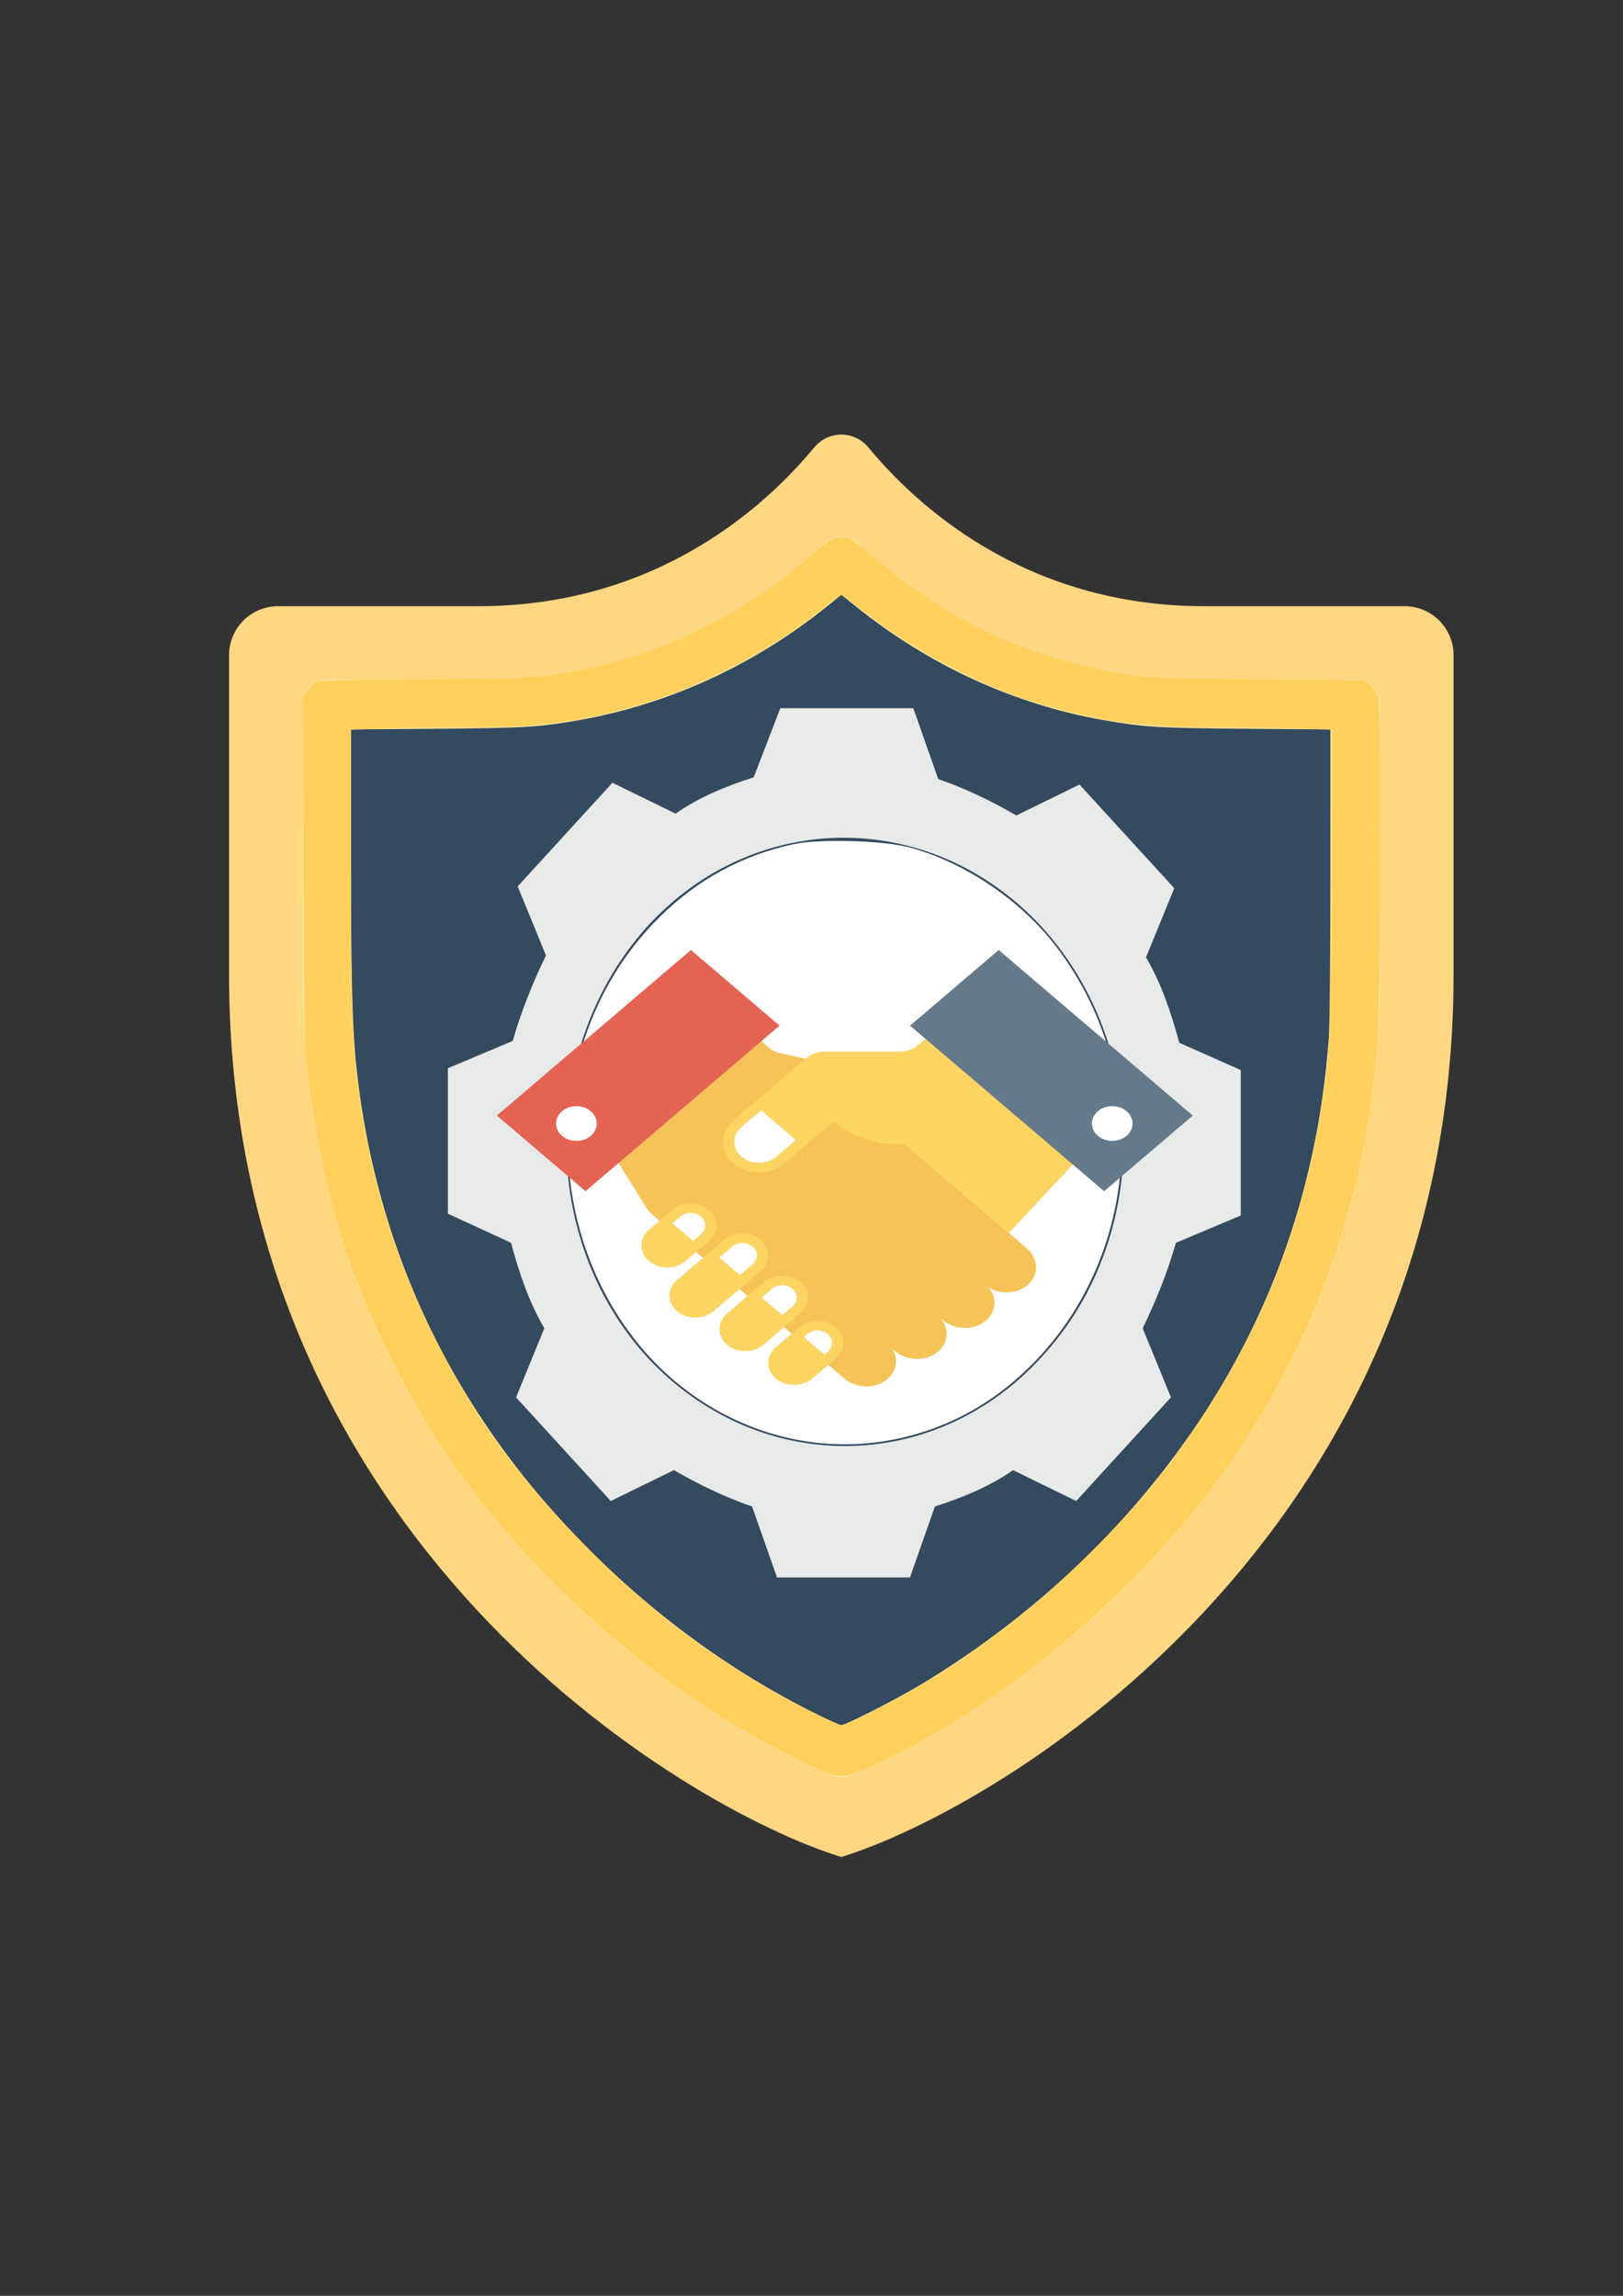 <?xml version="1.0" encoding="UTF-8" standalone="no"?>
<!-- Created with Inkscape (http://www.inkscape.org/) -->

<svg
   xmlns:dc="http://purl.org/dc/elements/1.1/"
   xmlns:cc="http://creativecommons.org/ns#"
   xmlns:rdf="http://www.w3.org/1999/02/22-rdf-syntax-ns#"
   xmlns:svg="http://www.w3.org/2000/svg"
   xmlns="http://www.w3.org/2000/svg"
   xmlns:sodipodi="http://sodipodi.sourceforge.net/DTD/sodipodi-0.dtd"
   xmlns:inkscape="http://www.inkscape.org/namespaces/inkscape"
   width="210mm"
   height="297mm"
   viewBox="0 0 744.094 1052.362"
   id="svg4887"
   version="1.1"
   inkscape:version="0.91 r13725"
   sodipodi:docname="app-crm.svg">
  <rect x="0" y="0" width="744.094" height="1052.362" fill="#333333" stroke="none"/>
  <defs
     id="defs4889" />
  <sodipodi:namedview
     id="base"
     pagecolor="#ffffff"
     bordercolor="#666666"
     borderopacity="1.0"
     inkscape:pageopacity="0.0"
     inkscape:pageshadow="2"
     inkscape:zoom="0.35"
     inkscape:cx="375"
     inkscape:cy="520"
     inkscape:document-units="px"
     inkscape:current-layer="layer1"
     showgrid="false"
     inkscape:window-width="1920"
     inkscape:window-height="1028"
     inkscape:window-x="0"
     inkscape:window-y="0"
     inkscape:window-maximized="1" />
  <g
     inkscape:label="Layer 1"
     inkscape:groupmode="layer"
     id="layer1">
    <path
       inkscape:connector-curvature="0"
       style="fill:#ffd782"
       d="m 552.057,277.869 c -82.34,0 -132.344,-46.624 -153.89,-72.732 -6.511,-7.889 -18.397,-7.889 -24.908,0 -21.545,26.108 -71.548,72.732 -153.89,72.732 l -91.904,0 c -12.403,0 -22.456,10.067 -22.456,22.484 l 0,146.149 c -9.4e-4,258.57 207.928,382.234 280.704,404.718 72.776,-22.484 280.705,-146.149 280.705,-404.718 l 0,-146.149 c 0,-12.419 -10.054,-22.484 -22.456,-22.484 l -91.906,0 0,0 z"
       id="path3-2-6-0" />
    <path
       inkscape:connector-curvature="0"
       style="fill:#ffebb0"
       d="m 385.714,814.648 c -1.447,0 -2.896,-0.285 -4.266,-0.846 C 363.717,806.514 301.337,777.804 242.795,714.479 173.715,639.79 138.694,549.623 138.694,446.5 l 0,-123.664 c 0,-6.214 5.021,-11.242 11.228,-11.242 l 69.452,0 c 75.999,0 128.236,-33.968 158.676,-62.457 4.299,-4.041 11.031,-4.041 15.33,0 30.439,28.489 82.676,62.457 158.676,62.457 l 69.452,0 c 6.207,0 11.228,5.028 11.228,11.242 l 0,123.664 c 0,103.123 -35.022,193.29 -104.103,267.978 -58.542,63.326 -120.922,92.034 -138.653,99.324 -1.372,0.56 -2.818,0.846 -4.266,0.846 z M 161.149,334.08 l 0,112.422 c 0,97.283 33.015,182.302 98.115,252.696 51.415,55.606 105.583,82.879 126.449,92.002 20.866,-9.123 75.034,-36.394 126.449,-92.002 65.1,-70.396 98.115,-155.414 98.115,-252.696 l 0,-112.422 -58.224,0 c -77.26,0 -132.14,-32.036 -166.34,-61.613 -34.2,29.577 -89.081,61.613 -166.34,61.613 l -58.224,0 0,0 z"
       id="path11-7-8-4" />
    <path
       style="fill:#344a5e;fill-opacity:1"
       d="M 371.438,784.234 C 325.395,760.977 283.003,727.378 248.101,686.478 199.734,629.8 170.928,562.376 163.263,487.908 c -1.771,-17.203 -2.371,-42.182 -2.385,-99.215 l -0.014,-54.321 39.147,-0.327 c 40.96,-0.342 47.336,-0.73 65.705,-3.993 41.041,-7.291 80.039,-25.201 113.439,-52.098 l 6.59,-5.307 6.381,5.13 c 33.797,27.171 72.604,45.023 113.648,52.282 18.49,3.27 24.775,3.653 65.361,3.988 l 38.802,0.32 0,65.72 c -9.4e-4,37.797 -0.301,69.829 -0.706,75.39 -5.214,71.748 -28.816,135.745 -70.813,192.009 -31.013,41.548 -70.686,77.279 -116.264,104.712 -10.842,6.525 -34.458,18.574 -36.406,18.574 -0.752,0 -7.19,-2.941 -14.307,-6.536 z"
       id="path3431-2-0-2"
       inkscape:connector-curvature="0" />
    <path
       style="fill:#ffd15c;fill-opacity:1"
       d="M 372.639,809.88 C 313.512,782.59 256.17,735.856 215.718,681.988 c -14.845,-19.768 -25.927,-37.783 -37.185,-60.447 -21.477,-43.237 -32.952,-84.656 -38.458,-138.813 -0.546,-5.374 -0.888,-32.959 -1.058,-85.299 l -0.25,-77.356 1.564,-2.724 c 0.86,-1.498 2.65,-3.363 3.978,-4.144 2.353,-1.384 3.615,-1.43 50.012,-1.836 50.244,-0.439 52.326,-0.56 70.707,-4.112 39.123,-7.559 75.196,-25.244 106.156,-52.041 9.81,-8.491 10.418,-8.859 14.636,-8.859 4.061,0 4.507,0.285 16.614,10.615 30.082,25.666 64.904,42.513 103.938,50.284 17.599,3.504 21.191,3.713 71.145,4.133 l 47.253,0.397 2.538,1.58 c 1.49,0.928 3.128,2.8 3.967,4.535 1.416,2.928 1.429,3.571 1.422,71.977 -0.013,68.11 -0.358,82.849 -2.446,102.52 -6.557,61.792 -27.426,119.898 -61.48,171.182 -41.22,62.075 -106.722,118.163 -171.891,147.184 -10.73,4.778 -12.079,4.729 -24.24,-0.883 z M 401.084,783.989 c 37.354,-19.062 68.699,-42.089 100.256,-73.65 19.922,-19.924 34.402,-37.401 48.383,-58.395 32.646,-49.021 51.746,-101.887 58.515,-161.964 1.703,-15.116 2.343,-42.466 2.367,-101.247 l 0.023,-54.281 -15.004,-0.454 c -8.252,-0.25 -23.54,-0.455 -33.974,-0.458 -32.16,-0.008 -49.21,-1.73 -71.54,-7.23 -12.392,-3.052 -19.117,-5.193 -30.899,-9.835 -23.028,-9.074 -46.183,-22.512 -65.926,-38.26 -3.76,-2.999 -7.149,-5.453 -7.532,-5.453 -0.382,0 -4.033,2.661 -8.112,5.913 -39.743,31.683 -89.221,51.135 -137.793,54.172 -6.07,0.38 -19.757,0.691 -30.413,0.693 -10.657,9.6e-4 -25.945,0.207 -33.974,0.458 l -14.597,0.455 0,58.771 c 0,73.063 0.702,89.611 4.873,115.728 5.817,36.421 16.129,68.901 32.352,101.898 18.876,38.394 39.647,67.03 72.417,99.837 25.176,25.204 47.96,43.126 77.295,60.8 13.768,8.294 35.428,19.285 38.007,19.285 1.146,0 7.587,-2.86 15.271,-6.782 z"
       id="path3435-2-2-2"
       inkscape:connector-curvature="0" />
    <path
       inkscape:connector-curvature="0"
       style="fill:#e8eae9;fill-opacity:1"
       d="m 540.65,477.992 c -3.81,-14.17 -8.383,-27.508 -15.241,-39.177 L 538.363,407.14 494.926,359.627 465.967,373.798 c -11.431,-6.668 -23.624,-12.503 -35.817,-16.671 l -11.431,-32.509 -60.965,0 -12.193,31.675 c -12.955,4.167 -25.148,9.169 -35.817,16.671 l -28.958,-14.17 -43.438,47.512 12.955,31.675 c -6.096,12.503 -11.431,25.84 -15.241,39.177 l -29.721,12.504 0,66.685 28.959,13.337 c 3.81,14.17 8.383,27.508 15.241,39.177 l -12.955,31.675 43.438,47.512 28.958,-14.17 c 11.431,6.668 23.624,12.503 35.817,16.671 l 11.431,32.509 60.965,0 11.431,-32.509 c 12.955,-4.167 25.148,-9.169 35.817,-16.671 l 28.958,14.17 43.438,-47.512 -12.954,-31.675 c 6.096,-12.503 11.431,-25.84 15.241,-39.177 l 29.72,-12.503 0,-66.684 -28.196,-12.504 z m -63.252,144.206 c -49.534,54.181 -130.313,54.181 -180.609,0 -49.534,-54.181 -49.534,-142.538 0,-197.553 49.534,-54.181 130.313,-54.181 180.609,0 50.296,55.014 50.296,143.371 0,197.553 z"
       id="path33-61-1-2" />
    <path
       style="fill:#ffffff;fill-opacity:1"
       d="m 374.937,661.4 c -32.111,-3.442 -62.162,-20.171 -82.939,-46.172 -45.896,-57.434 -41.305,-143.677 10.373,-194.847 17.367,-17.197 38.033,-28.427 61.506,-33.424 12.228,-2.603 41.789,-1.686 53.829,1.67 24.953,6.956 50.273,24.123 66.264,44.931 48.596,63.232 37.582,155.982 -24.185,203.661 -24.162,18.651 -54.848,27.397 -84.848,24.181 z"
       id="path3452-0-0-0"
       inkscape:connector-curvature="0" />
    <path
       inkscape:connector-curvature="0"
       style="fill:#f6c358"
       d="m 470.75,572.21 -102.001,-87.076 -10.527,-2.204 c -2.183,-0.457 -4.178,-1.416 -5.767,-2.774 l -9.342,-7.975 -64.317,53.281 17.809,28.548 c 0.572,0.916 1.299,1.755 2.159,2.489 l 81.592,69.653 0,0 6.71,5.729 c 5.228,4.463 13.772,4.936 19.238,0.685 4.845,-3.769 5.749,-9.735 2.738,-14.338 l 1.253,1.07 c 5.144,4.392 13.521,4.954 19.007,0.875 5.666,-4.211 6.228,-11.356 1.695,-16.154 l 1.243,1.061 c 5.1,4.354 13.383,4.942 18.874,0.95 5.66,-4.114 6.34,-11.111 2.077,-15.936 5.653,3.64 13.849,3.059 18.668,-1.773 4.676,-4.687 3.987,-11.758 -1.113,-16.111 z"
       id="path3-39" />
    <path
       inkscape:connector-curvature="0"
       style="fill:#fcd462"
       d="m 427.878,473.073 -6.896,5.887 c -2.307,1.969 -5.435,3.075 -8.697,3.075 l -34.103,0 c -3.263,0 -6.391,1.106 -8.698,3.075 l -32.781,27.984 c -6.204,5.296 -6.939,13.917 -1.149,19.544 6.345,6.166 17.356,6.394 24.046,0.683 l 22.529,-19.233 c 15.02,12.56 32.459,10.177 32.459,10.177 l 47.918,40.906 32.577,-34.729 -67.205,-57.371 z"
       id="path5-1" />
    <path
       inkscape:connector-curvature="0"
       style="fill:#ffffff"
       d="m 339.966,516.56 c -4.405,3.76 -4.405,9.879 0,13.637 2.134,1.823 4.971,2.826 7.988,2.826 3.018,0 5.854,-1.003 7.988,-2.824 l 8.93,-7.624 -15.975,-13.637 -8.929,7.623 z"
       id="path7-9" />
    <g
       transform="matrix(0.649,0,0,0.554,227.659,399.474)"
       id="g9-6">
      <path
         inkscape:connector-curvature="0"
         style="fill:#fcd462"
         d="m 150.012,279.952 c -7.127,-7.127 -18.683,-7.127 -25.811,0 l -16.529,16.529 c -7.127,7.127 -7.127,18.683 0,25.81 l 0,0 c 7.127,7.127 18.683,7.127 25.811,0 l 16.529,-16.529 c 7.128,-7.127 7.128,-18.682 0,-25.81 z"
         id="path11-9" />
      <path
         inkscape:connector-curvature="0"
         style="fill:#fcd462"
         d="m 214.706,339.64 c -7.127,-7.127 -18.683,-7.127 -25.811,0 l -26.072,26.072 c -7.127,7.127 -7.127,18.683 0,25.81 l 0,0 c 7.127,7.127 18.683,7.127 25.811,0 l 26.072,-26.072 c 7.127,-7.127 7.127,-18.683 0,-25.81 z"
         id="path13-3" />
      <path
         inkscape:connector-curvature="0"
         style="fill:#fcd462"
         d="m 186.549,304.757 c -7.127,-7.127 -18.683,-7.127 -25.811,0 l -33.262,33.263 c -7.128,7.127 -7.128,18.683 0,25.81 l 0,0 c 7.127,7.127 18.683,7.127 25.81,0 l 33.263,-33.263 c 7.127,-7.127 7.127,-18.682 0,-25.81 z"
         id="path15-3" />
      <path
         inkscape:connector-curvature="0"
         style="fill:#fcd462"
         d="m 239.58,377.161 c -7.127,-7.127 -18.683,-7.127 -25.811,0 L 197.24,393.69 c -7.127,7.127 -7.127,18.683 0,25.81 l 0,0 c 7.127,7.127 18.683,7.127 25.811,0 l 16.529,-16.529 c 7.127,-7.127 7.127,-18.683 0,-25.81 z"
         id="path17-8" />
    </g>
    <g
       transform="matrix(0.649,0,0,0.554,227.659,399.474)"
       id="g19-0">
      <path
         inkscape:connector-curvature="0"
         style="fill:#ffffff"
         d="m 144.369,300.121 c 1.94,-1.94 3.008,-4.52 3.008,-7.263 0,-2.743 -1.068,-5.323 -3.011,-7.263 -1.938,-1.94 -4.517,-3.008 -7.261,-3.008 -2.744,0 -5.323,1.068 -7.263,3.008 l -5.581,5.582 14.526,14.526 5.582,-5.582 z"
         id="path21-5" />
      <path
         inkscape:connector-curvature="0"
         style="fill:#ffffff"
         d="m 209.062,359.808 c 4.006,-4.006 4.006,-10.521 0.003,-14.526 -1.94,-1.94 -4.52,-3.008 -7.263,-3.008 -2.743,0 -5.323,1.068 -7.263,3.008 l -7.211,7.21 14.525,14.525 7.209,-7.209 z"
         id="path23-6" />
      <path
         inkscape:connector-curvature="0"
         style="fill:#ffffff"
         d="m 180.905,324.926 c 4.006,-4.006 4.006,-10.521 0.003,-14.526 -1.94,-1.94 -4.52,-3.008 -7.263,-3.008 -2.743,0 -5.323,1.068 -7.263,3.008 l -9.052,9.053 14.525,14.525 9.05,-9.052 z"
         id="path25-6" />
      <path
         inkscape:connector-curvature="0"
         style="fill:#ffffff"
         d="m 233.938,397.33 c 4.003,-4.006 4.003,-10.521 0,-14.526 -1.94,-1.941 -4.52,-3.008 -7.263,-3.008 -2.743,0 -5.323,1.068 -7.263,3.008 l -2.37,2.371 14.526,14.526 2.37,-2.371 z"
         id="path27-40" />
    </g>
    <rect
       x="34.667"
       y="-753.256"
       transform="matrix(-0.761,0.649,-0.761,-0.649,0,0)"
       style="fill:#64798a"
       width="53.408"
       height="116.927"
       id="rect29" />
    <ellipse
       style="fill:#ffffff"
       cx="509.92"
       cy="515"
       id="ellipse31"
       rx="9.327"
       ry="7.962" />
    <rect
       x="543.624"
       y="127.363"
       transform="matrix(0.761,0.649,-0.761,0.649,0,0)"
       style="fill:#e56353"
       width="53.408"
       height="116.927"
       id="rect33" />
    <ellipse
       style="fill:#ffffff"
       cx="264.264"
       cy="515.012"
       id="ellipse35"
       rx="9.327"
       ry="7.962" />
  </g>
</svg>

